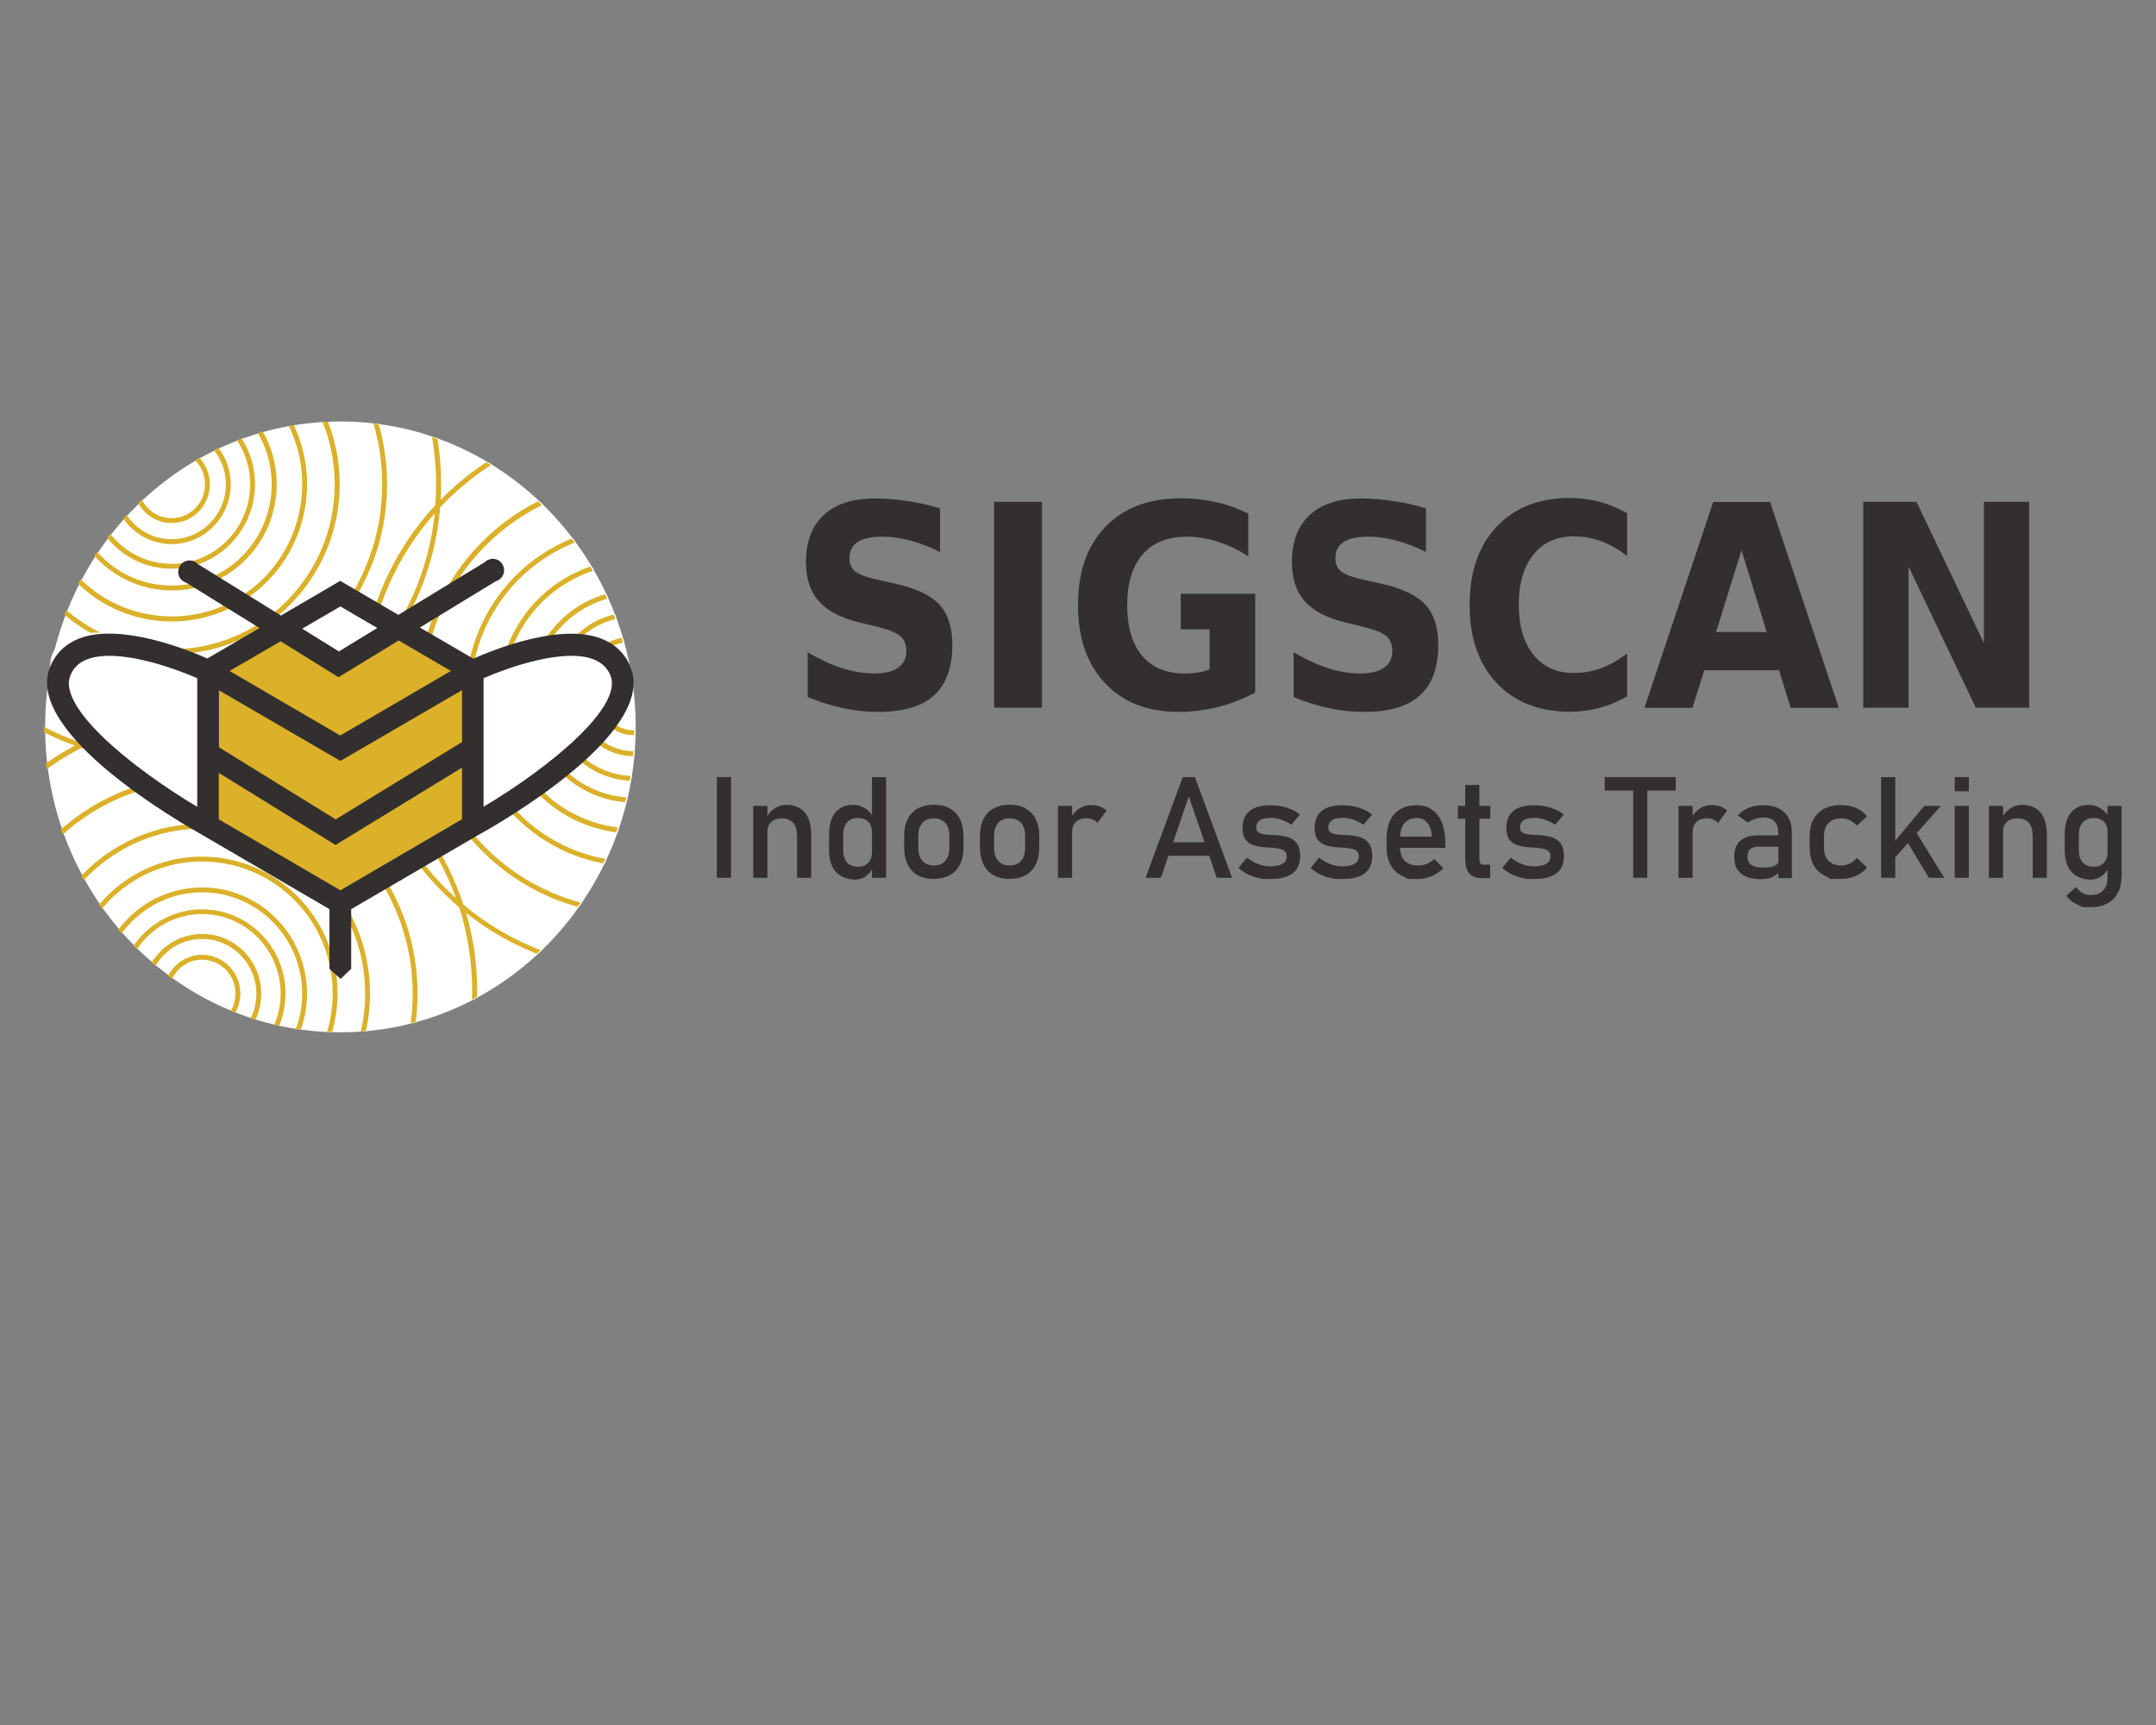 <?xml version="1.0" encoding="utf-8"?>
<!-- Generator: Adobe Illustrator 23.0.6, SVG Export Plug-In . SVG Version: 6.00 Build 0)  -->
<svg version="1.1" id="Calque_1" xmlns="http://www.w3.org/2000/svg" xmlns:xlink="http://www.w3.org/1999/xlink" x="0px" y="0px"
	 viewBox="0 0 1280 1024" style="enable-background:new 0 0 1280 1024;" xml:space="preserve">
<rect x="0" y="0" width="1280" height="1024" fill="#808080" stroke="none"/>
<style type="text/css">
	.st0{clip-path:url(#SVGID_2_);}
	.st1{fill:#FFFFFF;}
	.st2{clip-path:url(#SVGID_4_);}
	.st3{fill:#DBB12A;}
	.st4{fill:#332F2F;}
</style>
<g>
	<g>
		<defs>
			<ellipse id="SVGID_1_" cx="202.1" cy="431.5" rx="175.3" ry="181.3"/>
		</defs>
		<use xlink:href="#SVGID_1_"  style="overflow:visible;fill:#FFFFFF;"/>
		<clipPath id="SVGID_2_">
			<use xlink:href="#SVGID_1_"  style="overflow:visible;"/>
		</clipPath>
		<g class="st0">
			<path class="st1" d="M165,287.5c0-34.8-28-63-62.3-63c-34.4,0-62.3,28.3-62.3,63c0,34.8,28,63,62.3,63
				C137.1,350.6,165,322.3,165,287.5z M102.7,347.6c-32.8,0-59.4-27-59.4-60.1s26.7-60.1,59.4-60.1s59.4,27,59.4,60.1
				S135.5,347.6,102.7,347.6z"/>
			<path class="st1" d="M102.7,252c-19.3,0-35.1,15.9-35.1,35.5S83.4,323,102.7,323c19.3,0,35.1-15.9,35.1-35.5S122.1,252,102.7,252
				z M102.7,320.1c-17.7,0-32.2-14.6-32.2-32.5S85,255,102.7,255c17.7,0,32.2,14.6,32.2,32.5S120.5,320.1,102.7,320.1z"/>
			<path class="st1" d="M102.7,237.4c-27.3,0-49.6,22.5-49.6,50.1c0,27.6,22.2,50.1,49.6,50.1c27.3,0,49.5-22.5,49.5-50.1
				C152.3,259.9,130,237.4,102.7,237.4z M102.7,334.7c-25.7,0-46.6-21.2-46.6-47.2s20.9-47.2,46.6-47.2c25.7,0,46.6,21.2,46.6,47.2
				S128.4,334.7,102.7,334.7z"/>
			<path class="st1" d="M150.9,352.7c35.5-26.9,42.8-78,16.2-113.9c-26.6-35.9-77.1-43.3-112.7-16.4s-42.8,78-16.2,113.9
				c12.9,17.4,31.7,28.7,53,31.8c3.9,0.6,7.8,0.8,11.6,0.8C120.1,368.9,136.9,363.3,150.9,352.7z M40.6,334.5
				C15,299.9,22,250.6,56.2,224.7c13.9-10.5,30.2-15.6,46.4-15.6c23.6,0,47,10.9,62.2,31.4c25.6,34.6,18.6,83.9-15.6,109.8
				c-16.6,12.6-37,17.8-57.5,14.8C71.1,362.2,53,351.3,40.6,334.5z"/>
			<path class="st1" d="M202.4,287.5c0-55.6-44.7-100.8-99.7-100.8c-55,0-99.7,45.2-99.7,100.8c0,55.6,44.7,100.8,99.7,100.8
				C157.7,388.4,202.4,343.1,202.4,287.5z M5.9,287.5c0-54,43.4-97.9,96.8-97.9s96.8,43.9,96.8,97.9s-43.4,97.9-96.8,97.9
				S5.9,341.5,5.9,287.5z"/>
			<path class="st1" d="M230.6,287.5c0-71.3-57.4-129.3-127.9-129.3c-70.5,0-127.9,58-127.9,129.3s57.4,129.3,127.9,129.3
				C173.2,416.8,230.6,358.8,230.6,287.5z M-22.2,287.5c0-69.7,56.1-126.3,125-126.3c68.9,0,124.9,56.7,124.9,126.3
				s-56.1,126.3-124.9,126.3C33.8,413.9-22.2,357.2-22.2,287.5z"/>
			<path class="st1" d="M102.7,264.5c-12.5,0-22.7,10.3-22.7,23s10.2,23,22.7,23c12.5,0,22.7-10.3,22.7-23S115.3,264.5,102.7,264.5z
				 M102.7,307.6c-10.9,0-19.8-9-19.8-20.1s8.9-20.1,19.8-20.1c10.9,0,19.8,9,19.8,20.1S113.6,307.6,102.7,307.6z"/>
			<path class="st1" d="M377,350.4c-34.4,0-62.3,28.3-62.3,63s28,63,62.3,63c34.4,0,62.3-28.3,62.3-63S411.3,350.4,377,350.4z
				 M377,473.5c-32.8,0-59.4-27-59.4-60.1s26.7-60.1,59.4-60.1s59.4,27,59.4,60.1S409.7,473.5,377,473.5z"/>
			<path class="st1" d="M377,377.9c-19.3,0-35.1,15.9-35.1,35.5s15.7,35.5,35.1,35.5c19.3,0,35.1-15.9,35.1-35.5
				S396.3,377.9,377,377.9z M377,445.9c-17.7,0-32.2-14.6-32.2-32.5c0-17.9,14.4-32.5,32.2-32.5c17.7,0,32.2,14.6,32.2,32.5
				C409.1,431.3,394.7,445.9,377,445.9z"/>
			<path class="st1" d="M377,363.3c-27.3,0-49.5,22.5-49.5,50.1c0,27.6,22.2,50.1,49.5,50.1c27.3,0,49.6-22.5,49.6-50.1
				C426.5,385.8,404.3,363.3,377,363.3z M377,460.6c-25.7,0-46.6-21.2-46.6-47.2c0-26,20.9-47.2,46.6-47.2s46.6,21.2,46.6,47.2
				C423.6,439.4,402.7,460.6,377,460.6z"/>
			<path class="st1" d="M441.4,364.7c-26.6-35.9-77.1-43.3-112.7-16.4c-35.5,26.9-42.8,78-16.2,113.9c15.8,21.3,40,32.6,64.5,32.6
				c16.8,0,33.7-5.3,48.1-16.2C460.7,451.7,468,400.6,441.4,364.7z M423.4,476.2c-34.3,25.9-83,18.8-108.6-15.8
				c-25.6-34.6-18.6-83.9,15.6-109.8c13.9-10.5,30.2-15.6,46.4-15.6c23.6,0,47,10.9,62.2,31.4C464.7,401.1,457.7,450.3,423.4,476.2z
				"/>
			<path class="st1" d="M377,312.6c-55,0-99.7,45.2-99.7,100.8S322,514.3,377,514.3c55,0,99.7-45.2,99.7-100.8S432,312.6,377,312.6z
				 M377,511.3c-53.4,0-96.8-43.9-96.8-97.9s43.4-97.9,96.8-97.9s96.8,43.9,96.8,97.9S430.3,511.3,377,511.3z"/>
			<path class="st1" d="M377,284.1c-70.5,0-127.9,58-127.9,129.3S306.5,542.7,377,542.7s127.9-58,127.9-129.3S447.5,284.1,377,284.1
				z M377,539.8c-68.9,0-124.9-56.7-124.9-126.3S308.1,287.1,377,287.1s124.9,56.7,124.9,126.3S445.9,539.8,377,539.8z"/>
			<path class="st1" d="M377,390.4c-12.5,0-22.7,10.3-22.7,23s10.2,23,22.7,23s22.7-10.3,22.7-23S389.5,390.4,377,390.4z M377,433.5
				c-10.9,0-19.8-9-19.8-20.1s8.9-20.1,19.8-20.1s19.8,9,19.8,20.1S387.9,433.5,377,433.5z"/>
			<path class="st1" d="M120.8,526.8c-34.4,0-62.3,28.3-62.3,63c0,34.8,28,63,62.3,63s62.3-28.3,62.3-63
				C183.1,555.1,155.2,526.8,120.8,526.8z M120.8,649.9c-32.8,0-59.4-27-59.4-60.1c0-33.1,26.7-60.1,59.4-60.1s59.4,27,59.4,60.1
				C180.2,623,153.6,649.9,120.8,649.9z"/>
			<path class="st1" d="M120.8,554.4c-19.3,0-35.1,15.9-35.1,35.5c0,19.6,15.7,35.5,35.1,35.5c19.3,0,35.1-15.9,35.1-35.5
				C155.9,570.3,140.1,554.4,120.8,554.4z M120.8,622.4c-17.7,0-32.2-14.6-32.2-32.5c0-17.9,14.4-32.5,32.2-32.5
				c17.7,0,32.2,14.6,32.2,32.5C153,607.8,138.5,622.4,120.8,622.4z"/>
			<path class="st1" d="M120.8,539.8c-27.3,0-49.5,22.5-49.5,50.1c0,27.6,22.2,50.1,49.5,50.1s49.5-22.5,49.5-50.1
				C170.3,562.2,148.1,539.8,120.8,539.8z M120.8,637c-25.7,0-46.6-21.2-46.6-47.2c0-26,20.9-47.2,46.6-47.2
				c25.7,0,46.6,21.2,46.6,47.2C167.4,615.9,146.5,637,120.8,637z"/>
			<path class="st1" d="M72.6,524.7c-35.5,26.9-42.8,78-16.2,113.9c15.8,21.3,40,32.6,64.5,32.6c16.8,0,33.7-5.3,48.1-16.2
				c35.5-26.9,42.8-78,16.2-113.9C158.7,505.2,108.1,497.8,72.6,524.7z M167.3,652.7c-34.2,25.9-83,18.8-108.6-15.8
				C33.1,602.2,40.1,553,74.3,527c13.9-10.5,30.2-15.6,46.4-15.6c23.6,0,47,10.9,62.2,31.4C208.5,577.5,201.5,626.7,167.3,652.7z"/>
			<path class="st1" d="M120.8,489c-55,0-99.7,45.2-99.7,100.8c0,55.6,44.7,100.8,99.7,100.8s99.7-45.2,99.7-100.8
				C220.5,534.2,175.8,489,120.8,489z M120.8,687.7c-53.4,0-96.8-43.9-96.8-97.9c0-54,43.4-97.9,96.8-97.9s96.8,43.9,96.8,97.9
				C217.6,643.8,174.2,687.7,120.8,687.7z"/>
			<path class="st1" d="M120.8,460.6c-70.5,0-127.9,58-127.9,129.3s57.4,129.3,127.9,129.3s127.9-58,127.9-129.3
				S191.3,460.6,120.8,460.6z M120.8,716.2c-68.9,0-124.9-56.7-124.9-126.3c0-69.7,56.1-126.3,124.9-126.3s124.9,56.7,124.9,126.3
				C245.7,659.5,189.7,716.2,120.8,716.2z"/>
			<path class="st1" d="M120.8,566.8c-12.5,0-22.7,10.3-22.7,23c0,12.7,10.2,23,22.7,23c12.5,0,22.7-10.3,22.7-23
				C143.5,577.2,133.3,566.8,120.8,566.8z M120.8,609.9c-10.9,0-19.8-9-19.8-20.1s8.9-20.1,19.8-20.1c10.9,0,19.8,9,19.8,20.1
				S131.7,609.9,120.8,609.9z"/>
			<path class="st1" d="M377.9,247.9c-45.1,0-86,18.7-115.5,48.7c0.2-3,0.2-6.1,0.2-9.1c0-90.8-73.1-164.7-162.9-164.7
				S-63.1,196.7-63.1,287.5c0,71.4,45.2,132.4,108.2,155.1c-51.6,27.6-86.9,82.6-86.9,145.6c0,90.8,73.1,164.7,162.9,164.7
				s162.9-73.9,162.9-164.7c0-16-2.3-31.6-6.5-46.2c27.7,22,62.6,35.2,100.5,35.2c89.8,0,162.9-73.9,162.9-164.7
				S467.7,247.9,377.9,247.9z M-60.1,287.5c0-89.2,71.7-161.7,159.9-161.7c88.2,0,159.9,72.5,159.9,161.7c0,4.2-0.2,8.3-0.5,12.4
				c-24.5,26.4-40.5,60.9-43.6,99c-12.5,13.3-27.3,24.5-43.7,32.9c-16-5.3-33.1-8.2-50.8-8.2c-26,0-50.5,6.2-72.4,17.2
				C-14.5,419.2-60.1,358.7-60.1,287.5z M258.8,304.8c-3.6,34.6-18.1,66-39.9,90.6C222.5,360.7,237,329.4,258.8,304.8z M221.6,458.8
				c-13.7-10.9-29.2-19.6-45.9-25.7c14.7-7.8,28-17.9,39.6-29.7c-0.2,3-0.2,6.1-0.2,9.1C215.1,428.6,217.4,444.2,221.6,458.8z
				 M168.2,433.7c-20.7,10-43.9,15.5-68.4,15.5c-16.4,0-32.2-2.5-47.1-7.1c20.7-10,43.9-15.5,68.4-15.5
				C137.5,426.6,153.3,429.1,168.2,433.7z M281,588.3c0,89.2-71.7,161.7-159.9,161.7c-88.2,0-159.9-72.5-159.9-161.7
				c0-63,35.8-117.6,87.8-144.3c16,5.3,33.1,8.2,50.8,8.2c26,0,50.5-6.2,72.4-17.2c18.8,6.4,36.1,16.3,51,28.9
				c9.6,29.5,27.2,55.3,50.2,74.8C278.3,554.3,281,571,281,588.3z M227.6,467.7c19.5,17.7,34.8,40.1,43.9,65.4
				C251.9,515.5,236.7,493.1,227.6,467.7z M377.9,574.3c-38.8,0-74.4-14-102.1-37.3c-9.6-29.5-27.2-55.3-50.2-74.8
				c-5-15.6-7.7-32.3-7.7-49.6c0-4.2,0.2-8.3,0.5-12.4c24.5-26.4,40.5-60.9,43.6-99c29.2-31,70.3-50.3,115.8-50.3
				c88.2,0,159.9,72.5,159.9,161.7C537.9,501.8,466.1,574.3,377.9,574.3z"/>
		</g>
	</g>
	<g>
		<g>
			<path class="st1" d="M126.4,391.8l75.6-44.1l79.5,47.5c0,0,74.1-42.8,93.9,3.2c0,0-7.2,44.5-97.1,92.5s-74.4,43.5-74.4,43.5
				l-80.4-46.9c0,0-100.6-63.1-92.8-94.2C30.7,393.1,29.8,354.4,126.4,391.8z"/>
		</g>
	</g>
</g>
<g>
	<g>
		<defs>
			<ellipse id="SVGID_3_" cx="201.3" cy="431.5" rx="175.3" ry="181.3"/>
		</defs>
		<clipPath id="SVGID_4_">
			<use xlink:href="#SVGID_3_"  style="overflow:visible;"/>
		</clipPath>
		<g class="st2">
			<path class="st3" d="M164.3,287.5c0-34.8-28-63-62.3-63c-34.4,0-62.3,28.3-62.3,63c0,34.8,28,63,62.3,63
				C136.3,350.6,164.3,322.3,164.3,287.5z M101.9,347.6c-32.8,0-59.4-27-59.4-60.1s26.7-60.1,59.4-60.1s59.4,27,59.4,60.1
				S134.7,347.6,101.9,347.6z"/>
			<path class="st3" d="M101.9,252c-19.3,0-35.1,15.9-35.1,35.5S82.6,323,101.9,323c19.3,0,35.1-15.9,35.1-35.5S121.3,252,101.9,252
				z M101.9,320.1c-17.7,0-32.2-14.6-32.2-32.5S84.2,255,101.9,255s32.2,14.6,32.2,32.5S119.7,320.1,101.9,320.1z"/>
			<path class="st3" d="M101.9,237.4c-27.3,0-49.6,22.5-49.6,50.1c0,27.6,22.2,50.1,49.6,50.1c27.3,0,49.5-22.5,49.5-50.1
				C151.5,259.9,129.3,237.4,101.9,237.4z M101.9,334.7c-25.7,0-46.6-21.2-46.6-47.2s20.9-47.2,46.6-47.2s46.6,21.2,46.6,47.2
				S127.7,334.7,101.9,334.7z"/>
			<path class="st3" d="M150.1,352.7c35.5-26.9,42.8-78,16.2-113.9c-26.6-35.9-77.1-43.3-112.7-16.4s-42.8,78-16.2,113.9
				c12.9,17.4,31.7,28.7,53,31.8c3.9,0.6,7.8,0.8,11.6,0.8C119.4,368.9,136.1,363.3,150.1,352.7z M39.8,334.5
				c-25.6-34.6-18.6-83.9,15.6-109.8c13.9-10.5,30.2-15.6,46.4-15.6c23.6,0,47,10.9,62.2,31.4c25.6,34.6,18.6,83.9-15.6,109.8
				c-16.6,12.6-37,17.8-57.5,14.8C70.4,362.2,52.2,351.3,39.8,334.5z"/>
			<path class="st3" d="M201.7,287.5c0-55.6-44.7-100.8-99.7-100.8c-55,0-99.7,45.2-99.7,100.8c0,55.6,44.7,100.8,99.7,100.8
				C156.9,388.4,201.7,343.1,201.7,287.5z M5.1,287.5c0-54,43.4-97.9,96.8-97.9s96.8,43.9,96.8,97.9s-43.4,97.9-96.8,97.9
				S5.1,341.5,5.1,287.5z"/>
			<path class="st3" d="M229.8,287.5c0-71.3-57.4-129.3-127.9-129.3c-70.5,0-127.9,58-127.9,129.3s57.4,129.3,127.9,129.3
				C172.4,416.8,229.8,358.8,229.8,287.5z M-23,287.5c0-69.7,56.1-126.3,125-126.3c68.9,0,124.9,56.7,124.9,126.3
				s-56.1,126.3-124.9,126.3C33,413.9-23,357.2-23,287.5z"/>
			<path class="st3" d="M101.9,264.5c-12.5,0-22.7,10.3-22.7,23s10.2,23,22.7,23c12.5,0,22.7-10.3,22.7-23S114.5,264.5,101.9,264.5z
				 M101.9,307.6c-10.9,0-19.8-9-19.8-20.1s8.9-20.1,19.8-20.1c10.9,0,19.8,9,19.8,20.1S112.9,307.6,101.9,307.6z"/>
			<path class="st3" d="M376.2,350.4c-34.4,0-62.3,28.3-62.3,63s28,63,62.3,63c34.4,0,62.3-28.3,62.3-63S410.6,350.4,376.2,350.4z
				 M376.2,473.5c-32.8,0-59.4-27-59.4-60.1s26.7-60.1,59.4-60.1s59.4,27,59.4,60.1S409,473.5,376.2,473.5z"/>
			<path class="st3" d="M376.2,377.9c-19.3,0-35.1,15.9-35.1,35.5s15.7,35.5,35.1,35.5c19.3,0,35.1-15.9,35.1-35.5
				S395.5,377.9,376.2,377.9z M376.2,445.9c-17.7,0-32.2-14.6-32.2-32.5c0-17.9,14.4-32.5,32.2-32.5c17.7,0,32.2,14.6,32.2,32.5
				C408.4,431.3,393.9,445.9,376.2,445.9z"/>
			<path class="st3" d="M376.2,363.3c-27.3,0-49.5,22.5-49.5,50.1c0,27.6,22.2,50.1,49.5,50.1c27.3,0,49.6-22.5,49.6-50.1
				C425.7,385.8,403.5,363.3,376.2,363.3z M376.2,460.6c-25.7,0-46.6-21.2-46.6-47.2c0-26,20.9-47.2,46.6-47.2
				c25.7,0,46.6,21.2,46.6,47.2C422.8,439.4,401.9,460.6,376.2,460.6z"/>
			<path class="st3" d="M440.6,364.7c-26.6-35.9-77.1-43.3-112.7-16.4c-35.5,26.9-42.8,78-16.2,113.9c15.8,21.3,40,32.6,64.5,32.6
				c16.8,0,33.7-5.3,48.1-16.2C459.9,451.7,467.2,400.6,440.6,364.7z M422.7,476.2c-34.3,25.9-83,18.8-108.6-15.8
				c-25.6-34.6-18.6-83.9,15.6-109.8c13.9-10.5,30.2-15.6,46.4-15.6c23.6,0,47,10.9,62.2,31.4C463.9,401.1,456.9,450.3,422.7,476.2z
				"/>
			<path class="st3" d="M376.2,312.6c-55,0-99.7,45.2-99.7,100.8s44.7,100.8,99.7,100.8c55,0,99.7-45.2,99.7-100.8
				S431.2,312.6,376.2,312.6z M376.2,511.3c-53.4,0-96.8-43.9-96.8-97.9s43.4-97.9,96.8-97.9s96.8,43.9,96.8,97.9
				S429.6,511.3,376.2,511.3z"/>
			<path class="st3" d="M376.2,284.1c-70.5,0-127.9,58-127.9,129.3s57.4,129.3,127.9,129.3S504,484.7,504,413.4
				S446.7,284.1,376.2,284.1z M376.2,539.8c-68.9,0-124.9-56.7-124.9-126.3s56.1-126.3,124.9-126.3s124.9,56.7,124.9,126.3
				S445.1,539.8,376.2,539.8z"/>
			<path class="st3" d="M376.2,390.4c-12.5,0-22.7,10.3-22.7,23s10.2,23,22.7,23s22.7-10.3,22.7-23S388.7,390.4,376.2,390.4z
				 M376.2,433.5c-10.9,0-19.8-9-19.8-20.1s8.9-20.1,19.8-20.1s19.8,9,19.8,20.1S387.1,433.5,376.2,433.5z"/>
			<path class="st3" d="M120,526.8c-34.4,0-62.3,28.3-62.3,63c0,34.8,28,63,62.3,63s62.3-28.3,62.3-63
				C182.3,555.1,154.4,526.8,120,526.8z M120,649.9c-32.8,0-59.4-27-59.4-60.1c0-33.1,26.7-60.1,59.4-60.1s59.4,27,59.4,60.1
				C179.4,623,152.8,649.9,120,649.9z"/>
			<path class="st3" d="M120,554.4c-19.3,0-35.1,15.9-35.1,35.5c0,19.6,15.7,35.5,35.1,35.5s35.1-15.9,35.1-35.5
				C155.1,570.3,139.4,554.4,120,554.4z M120,622.4c-17.7,0-32.2-14.6-32.2-32.5c0-17.9,14.4-32.5,32.2-32.5
				c17.7,0,32.2,14.6,32.2,32.5C152.2,607.8,137.8,622.4,120,622.4z"/>
			<path class="st3" d="M120,539.8c-27.3,0-49.5,22.5-49.5,50.1c0,27.6,22.2,50.1,49.5,50.1c27.3,0,49.5-22.5,49.5-50.1
				C169.6,562.2,147.3,539.8,120,539.8z M120,637c-25.7,0-46.6-21.2-46.6-47.2c0-26,20.9-47.2,46.6-47.2s46.6,21.2,46.6,47.2
				C166.6,615.9,145.7,637,120,637z"/>
			<path class="st3" d="M71.8,524.7c-35.5,26.9-42.8,78-16.2,113.9c15.8,21.3,40,32.6,64.5,32.6c16.8,0,33.7-5.3,48.1-16.2
				c35.5-26.9,42.8-78,16.2-113.9C157.9,505.2,107.3,497.8,71.8,524.7z M166.5,652.7c-34.2,25.9-83,18.8-108.6-15.8
				C32.3,602.2,39.3,553,73.5,527c13.9-10.5,30.2-15.6,46.4-15.6c23.6,0,47,10.9,62.2,31.4C207.7,577.5,200.7,626.7,166.5,652.7z"/>
			<path class="st3" d="M120,489c-55,0-99.7,45.2-99.7,100.8c0,55.6,44.7,100.8,99.7,100.8s99.7-45.2,99.7-100.8
				C219.7,534.2,175,489,120,489z M120,687.7c-53.4,0-96.8-43.9-96.8-97.9c0-54,43.4-97.9,96.8-97.9s96.8,43.9,96.8,97.9
				C216.8,643.8,173.4,687.7,120,687.7z"/>
			<path class="st3" d="M120,460.6c-70.5,0-127.9,58-127.9,129.3S49.5,719.1,120,719.1s127.9-58,127.9-129.3S190.5,460.6,120,460.6z
				 M120,716.2c-68.9,0-124.9-56.7-124.9-126.3c0-69.7,56.1-126.3,124.9-126.3S245,520.2,245,589.9C245,659.5,188.9,716.2,120,716.2
				z"/>
			<path class="st3" d="M120,566.8c-12.5,0-22.7,10.3-22.7,23c0,12.7,10.2,23,22.7,23c12.5,0,22.7-10.3,22.7-23
				C142.8,577.2,132.6,566.8,120,566.8z M120,609.9c-10.9,0-19.8-9-19.8-20.1s8.9-20.1,19.8-20.1c10.9,0,19.8,9,19.8,20.1
				S130.9,609.9,120,609.9z"/>
			<path class="st3" d="M377.2,247.9c-45.1,0-86,18.7-115.5,48.7c0.2-3,0.2-6.1,0.2-9.1c0-90.8-73.1-164.7-162.9-164.7
				S-63.8,196.7-63.8,287.5c0,71.4,45.2,132.4,108.2,155.1c-51.6,27.6-86.9,82.6-86.9,145.6c0,90.8,73.1,164.7,162.9,164.7
				s162.9-73.9,162.9-164.7c0-16-2.3-31.6-6.5-46.2c27.7,22,62.6,35.2,100.5,35.2c89.8,0,162.9-73.9,162.9-164.7
				S467,247.9,377.2,247.9z M-60.9,287.5c0-89.2,71.7-161.7,159.9-161.7c88.2,0,159.9,72.5,159.9,161.7c0,4.2-0.2,8.3-0.5,12.4
				c-24.5,26.4-40.5,60.9-43.6,99c-12.5,13.3-27.3,24.5-43.7,32.9c-16-5.3-33.1-8.2-50.8-8.2c-26,0-50.5,6.2-72.4,17.2
				C-15.3,419.2-60.9,358.7-60.9,287.5z M258.1,304.8c-3.6,34.6-18.1,66-39.9,90.6C221.8,360.7,236.2,329.4,258.1,304.8z
				 M220.8,458.8c-13.7-10.9-29.2-19.6-45.9-25.7c14.7-7.8,28-17.9,39.6-29.7c-0.2,3-0.2,6.1-0.2,9.1
				C214.3,428.6,216.6,444.2,220.8,458.8z M167.4,433.7c-20.7,10-43.9,15.5-68.4,15.5c-16.4,0-32.2-2.5-47.1-7.1
				c20.7-10,43.9-15.5,68.4-15.5C136.7,426.6,152.5,429.1,167.4,433.7z M280.3,588.3c0,89.2-71.7,161.7-159.9,161.7
				c-88.2,0-159.9-72.5-159.9-161.7c0-63,35.8-117.6,87.8-144.3c16,5.3,33.1,8.2,50.8,8.2c26,0,50.5-6.2,72.4-17.2
				c18.8,6.4,36.1,16.3,51,28.9c9.6,29.5,27.2,55.3,50.2,74.8C277.6,554.3,280.3,571,280.3,588.3z M226.8,467.7
				c19.5,17.7,34.8,40.1,43.9,65.4C251.1,515.5,235.9,493.1,226.8,467.7z M377.2,574.3c-38.8,0-74.4-14-102.1-37.3
				c-9.6-29.5-27.2-55.3-50.2-74.8c-5-15.6-7.7-32.3-7.7-49.6c0-4.2,0.2-8.3,0.5-12.4c24.5-26.4,40.5-60.9,43.6-99
				c29.2-31,70.3-50.3,115.8-50.3c88.2,0,159.9,72.5,159.9,161.7C537.1,501.8,465.3,574.3,377.2,574.3z"/>
		</g>
	</g>
	<g>
		<g>
			<path class="st1" d="M125.7,391.8l75.6-44.1l79.5,47.5c0,0,74.1-42.8,93.9,3.2c0,0-7.2,44.5-97.1,92.5s-74.4,43.5-74.4,43.5
				l-80.4-46.9c0,0-100.6-63.1-92.8-94.2C29.9,393.1,29,354.4,125.7,391.8z"/>
		</g>
	</g>
</g>
<g>
	<g>
		<polygon class="st3" points="126.3,396.7 163.1,370.8 201.1,394.3 234.5,374 280.7,398.3 280.7,493.6 202.1,536.1 123.4,490.2 		
			"/>
	</g>
	<path class="st4" d="M374.3,395.8c-3.3-7.9-9.1-13.5-17.3-16.7c-24.5-9.5-64.5,6.8-76,11.9l-31.7-18.5l45.1-27.5
		c2.8-0.8,4.9-3.4,4.9-6.5c0-3.7-3-6.8-6.7-6.8c-0.7,0-1.4,0.1-2.1,0.4l0,0l-0.1,0c-0.9,0.3-1.8,0.8-2.4,1.5l-51.5,31.4l-34.5-20.2
		l-35.2,20.6l-49.4-30.6c-1.2-1.3-2.9-2.1-4.9-2.1c-3.7,0-6.7,3-6.7,6.8c0,1.8,0.7,3.5,1.9,4.7l0,0l0.1,0c0.7,0.7,1.6,1.3,2.6,1.6
		l43.7,27l-31,18.1c-11.5-5.1-51.5-21.3-76-11.9c-8.2,3.2-14,8.8-17.3,16.7c-16.3,39.3,79,93.6,90.4,100l75.4,44v35.4l6.6,6l6.3-6
		v-35.4l75.4-44C295.4,489.5,390.6,435.1,374.3,395.8z M202.1,360l21.9,12.8l-22.8,13.9l-21.8-13.5L202.1,360z M166.6,380.7
		l34.4,21.3l35.7-21.8l31,18.1l-65.7,38.3l-65.7-38.3L166.6,380.7z M202.1,451.7l72.2-42v30.8l-75,45.9l-69.3-42.8v-33.8
		L202.1,451.7z M117,478.9c-38.6-23-83.1-59.1-75.2-78c1.9-4.5,5.1-7.7,10-9.5c17.5-6.8,50.2,4.6,65.3,11.2V478.9z M202.1,528.5
		l-72.2-42.1v-27.6l69.3,42.8l75.1-45.9v30.6L202.1,528.5z M287.1,478.9v-76.3c15.1-6.6,47.8-18,65.3-11.2c4.8,1.9,8.1,5,10,9.5
		C370.2,419.8,325.7,455.9,287.1,478.9z"/>
</g>
<g>
	<path class="st4" d="M558.1,301.8v25.9c-6-3-11.9-5.3-17.6-6.8c-5.8-1.5-11.2-2.3-16.3-2.3c-6.8,0-11.8,1-15,3.1
		c-3.2,2.1-4.9,5.3-4.9,9.7c0,3.3,1.1,5.8,3.3,7.7c2.2,1.8,6.2,3.4,12,4.7l12,2.7c12.3,2.7,21,6.9,26.1,12.4
		c5.1,5.6,7.7,13.5,7.7,23.7c0,13.5-3.6,23.5-10.8,30.1c-7.2,6.6-18.2,9.9-33,9.9c-7,0-14-0.7-21-2.2c-7-1.5-14-3.7-21.1-6.6v-26.6
		c7,4.1,13.8,7.3,20.4,9.4c6.5,2.1,12.9,3.2,19,3.2c6.2,0,10.9-1.1,14.2-3.4c3.3-2.3,5-5.6,5-9.8c0-3.8-1.1-6.8-3.4-8.8
		c-2.2-2.1-6.7-3.9-13.4-5.6l-11-2.7c-11-2.6-19-6.8-24.1-12.5c-5.1-5.7-7.7-13.5-7.7-23.2c0-12.2,3.5-21.5,10.6-28.1
		c7.1-6.6,17.2-9.8,30.5-9.8c6.1,0,12.3,0.5,18.7,1.5C544.7,298.2,551.3,299.7,558.1,301.8z"/>
	<path class="st4" d="M590.2,297.9h28.4v122.2h-28.4V297.9z"/>
	<path class="st4" d="M745.2,411.1c-7.1,3.8-14.4,6.7-22.1,8.6c-7.6,1.9-15.5,2.9-23.5,2.9c-18.3,0-32.9-5.7-43.6-17.1
		c-10.7-11.4-16-26.8-16-46.3c0-19.7,5.4-35.2,16.3-46.5c10.9-11.3,25.8-16.9,44.8-16.9c7.3,0,14.3,0.8,21,2.3
		c6.7,1.5,13,3.8,19,6.8v25.3c-6.2-3.9-12.3-6.8-18.3-8.7c-6.1-1.9-12.1-2.9-18.3-2.9c-11.3,0-20,3.5-26.1,10.5
		c-6.1,7-9.2,17-9.2,30.1c0,12.9,2.9,22.9,8.8,30c5.9,7,14.3,10.6,25.1,10.6c2.9,0,5.7-0.2,8.2-0.6c2.5-0.4,4.8-1,6.8-1.9v-23.7H701
		v-21.1h44.2V411.1z"/>
	<path class="st4" d="M846.6,301.8v25.9c-6-3-11.9-5.3-17.6-6.8c-5.8-1.5-11.2-2.3-16.3-2.3c-6.8,0-11.8,1-15,3.1
		c-3.2,2.1-4.9,5.3-4.9,9.7c0,3.3,1.1,5.8,3.3,7.7c2.2,1.8,6.2,3.4,12,4.7l12,2.7c12.3,2.7,21,6.9,26.1,12.4
		c5.1,5.6,7.7,13.5,7.7,23.7c0,13.5-3.6,23.5-10.8,30.1c-7.2,6.6-18.2,9.9-33,9.9c-7,0-14-0.7-21-2.2c-7-1.5-14-3.7-21.1-6.6v-26.6
		c7,4.1,13.8,7.3,20.4,9.4c6.5,2.1,12.9,3.2,19,3.2c6.2,0,10.9-1.1,14.2-3.4c3.3-2.3,5-5.6,5-9.8c0-3.8-1.1-6.8-3.4-8.8
		c-2.2-2.1-6.7-3.9-13.4-5.6l-11-2.7c-11-2.6-19-6.8-24.1-12.5c-5.1-5.7-7.7-13.5-7.7-23.2c0-12.2,3.5-21.5,10.6-28.1
		c7.1-6.6,17.2-9.8,30.5-9.8c6.1,0,12.3,0.5,18.7,1.5C833.2,298.2,839.8,299.7,846.6,301.8z"/>
	<path class="st4" d="M966,413.4c-5.2,3-10.7,5.3-16.3,6.8c-5.6,1.5-11.5,2.3-17.6,2.3c-18.3,0-32.9-5.7-43.6-17.1
		c-10.7-11.4-16-26.8-16-46.3c0-19.5,5.3-35,16-46.4c10.7-11.4,25.2-17.1,43.6-17.1c6.1,0,12,0.8,17.6,2.3
		c5.6,1.5,11.1,3.8,16.3,6.8v25.3c-5.3-4-10.5-6.9-15.6-8.8c-5.1-1.9-10.5-2.8-16.1-2.8c-10.2,0-18.1,3.6-23.9,10.8
		c-5.8,7.2-8.7,17.1-8.7,29.8c0,12.6,2.9,22.5,8.7,29.7c5.8,7.2,13.8,10.8,23.9,10.8c5.6,0,11-0.9,16.1-2.8
		c5.1-1.9,10.3-4.8,15.6-8.8V413.4z"/>
	<path class="st4" d="M1056.2,397.9h-44.4l-7,22.3h-28.5l40.8-122.2h33.8l40.8,122.2h-28.6L1056.2,397.9z M1018.8,375.2h30.1
		l-15-48.6L1018.8,375.2z"/>
	<path class="st4" d="M1106.1,297.9h31.7l40,83.8v-83.8h26.9v122.2H1173l-39.9-83.8v83.8h-26.9V297.9z"/>
</g>
<g>
	<path class="st4" d="M434,521.1h-8.4v-59.8h8.4V521.1z"/>
	<path class="st4" d="M447.2,478.4h8.4v42.7h-8.4V478.4z M473.1,495.3c0-3-0.8-5.3-2.3-7c-1.6-1.6-3.8-2.5-6.6-2.5
		c-2.7,0-4.9,0.7-6.4,2.2c-1.5,1.5-2.2,3.5-2.2,6.1l-0.9-8.2c1.3-2.6,3-4.6,5.2-6c2.1-1.4,4.5-2.1,7.1-2.1c4.6,0,8.2,1.5,10.8,4.5
		c2.5,3,3.8,7.3,3.8,12.9v25.9h-8.4V495.3z"/>
	<path class="st4" d="M498.9,519.8c-2.2-1.4-3.9-3.3-5-5.9c-1.2-2.6-1.7-5.7-1.7-9.4v-9.4c0-3.7,0.6-6.8,1.7-9.4
		c1.1-2.6,2.8-4.6,4.9-5.9c2.2-1.4,4.7-2,7.8-2c2.5,0,4.8,0.7,6.9,2c2.1,1.3,3.8,3.2,5.1,5.6l-0.9,8.7c0-1.8-0.3-3.4-1-4.6
		c-0.7-1.3-1.6-2.3-2.9-2.9c-1.2-0.7-2.8-1-4.5-1c-2.8,0-4.9,0.9-6.4,2.6s-2.3,4.2-2.3,7.3v9.3c0,3.1,0.8,5.5,2.3,7.2
		c1.5,1.7,3.7,2.5,6.4,2.5c1.8,0,3.3-0.3,4.5-1c1.2-0.7,2.2-1.7,2.9-3c0.7-1.3,1-2.9,1-4.7l0.6,9c-0.9,2.1-2.2,3.9-4.2,5.3
		c-1.9,1.4-4.3,2.1-7.1,2.1C503.8,521.9,501.1,521.2,498.9,519.8z M517.7,461.3h8.4v59.8h-8.4V461.3z"/>
	<path class="st4" d="M544.9,519.6c-2.6-1.5-4.6-3.6-6-6.4c-1.4-2.8-2.1-6.1-2.1-10.1v-7c0-3.9,0.7-7.2,2.1-9.9
		c1.4-2.8,3.4-4.9,6-6.3s5.8-2.2,9.5-2.2c3.7,0,6.9,0.7,9.5,2.2s4.6,3.5,6,6.3c1.4,2.8,2.1,6.1,2.1,9.9v7.1c0,3.9-0.7,7.2-2.1,10
		c-1.4,2.8-3.4,4.9-6,6.3c-2.6,1.5-5.8,2.2-9.5,2.2C550.7,521.8,547.5,521,544.9,519.6z M561.2,511c1.6-1.8,2.4-4.4,2.4-7.7v-7.1
		c0-3.3-0.8-5.9-2.4-7.7c-1.6-1.8-3.9-2.7-6.8-2.7s-5.2,0.9-6.8,2.7c-1.6,1.8-2.4,4.4-2.4,7.7v7.1c0,3.3,0.8,5.9,2.4,7.7
		c1.6,1.8,3.9,2.8,6.8,2.8S559.6,512.9,561.2,511z"/>
	<path class="st4" d="M589.9,519.6c-2.6-1.5-4.6-3.6-6-6.4c-1.4-2.8-2.1-6.1-2.1-10.1v-7c0-3.9,0.7-7.2,2.1-9.9
		c1.4-2.8,3.4-4.9,6-6.3s5.8-2.2,9.5-2.2c3.7,0,6.9,0.7,9.5,2.2s4.6,3.5,6,6.3c1.4,2.8,2.1,6.1,2.1,9.9v7.1c0,3.9-0.7,7.2-2.1,10
		c-1.4,2.8-3.4,4.9-6,6.3c-2.6,1.5-5.8,2.2-9.5,2.2C595.7,521.8,592.6,521,589.9,519.6z M606.2,511c1.6-1.8,2.4-4.4,2.4-7.7v-7.1
		c0-3.3-0.8-5.9-2.4-7.7c-1.6-1.8-3.9-2.7-6.8-2.7s-5.2,0.9-6.8,2.7c-1.6,1.8-2.4,4.4-2.4,7.7v7.1c0,3.3,0.8,5.9,2.4,7.7
		c1.6,1.8,3.9,2.8,6.8,2.8S604.6,512.9,606.2,511z"/>
	<path class="st4" d="M628.1,478.4h8.4v42.7h-8.4V478.4z M648.8,486.5c-1.1-0.5-2.4-0.7-3.9-0.7c-2.7,0-4.7,0.7-6.2,2.2
		c-1.5,1.5-2.2,3.5-2.2,6.1l-0.9-8.2c1.3-2.6,3-4.5,5.1-5.9c2.1-1.4,4.4-2.1,6.9-2.1c1.9,0,3.7,0.3,5.3,0.8c1.6,0.6,3,1.4,4.1,2.5
		l-5.5,7.4C650.9,487.6,650,487,648.8,486.5z"/>
	<path class="st4" d="M702.2,461.3h7.2l22.1,59.8h-9.1l-16.6-48.3l-16.6,48.3h-9.1L702.2,461.3z M690.3,500h31.5v8h-31.5V500z"/>
	<path class="st4" d="M750.1,521.8c0,0-1.1-0.2-3.3-0.7c-2.2-0.5-4.3-1.2-6.2-2.2c-1.9-1-3.7-2.2-5.3-3.7l5-6.1
		c2.3,1.8,4.6,3.1,6.9,3.9c2.3,0.9,4.5,1.3,6.7,1.3c3.3,0,5.8-0.5,7.5-1.5c1.7-1,2.5-2.6,2.5-4.6c0-1.4-0.5-2.4-1.4-3.1
		c-0.9-0.7-2-1.1-3.4-1.4c-1.3-0.2-3.2-0.4-5.7-0.6c-0.2,0-0.5,0-0.7,0c-0.2,0-0.5,0-0.7-0.1c-0.1,0-0.2,0-0.3,0c-0.1,0-0.2,0-0.3,0
		c-2.8-0.2-5.1-0.6-7-1.2s-3.5-1.7-4.8-3.3c-1.3-1.6-1.9-3.9-1.9-7c0-3,0.6-5.5,1.9-7.5c1.2-2,3.1-3.5,5.5-4.5
		c2.4-1,5.5-1.5,9.2-1.5c2.2,0,4.3,0.2,6.4,0.6c2,0.4,3.9,1,5.8,1.8s3.6,1.8,5.3,3.1l-5.1,6.1c-2.1-1.4-4.2-2.4-6.3-3.1
		c-2.1-0.7-4.1-1-6.1-1c-2.9,0-5,0.5-6.4,1.5c-1.4,1-2.1,2.4-2.1,4.4c0,1.2,0.4,2,1.2,2.6c0.8,0.6,1.8,1,3.1,1.2s3,0.4,5.3,0.5
		c0.2,0,0.3,0,0.5,0s0.4,0,0.6,0c0.1,0,0.2,0,0.2,0s0.2,0,0.2,0c3,0.2,5.5,0.6,7.6,1.2c2.1,0.6,3.9,1.8,5.3,3.6
		c1.4,1.8,2.1,4.4,2.1,7.7c0,3.1-0.7,5.6-2,7.6c-1.3,2-3.3,3.5-5.9,4.5c-2.6,1-6,1.5-10,1.5C751.3,521.8,750.1,521.8,750.1,521.8z"
		/>
	<path class="st4" d="M792.9,521.8c0,0-1.1-0.2-3.3-0.7c-2.2-0.5-4.3-1.2-6.2-2.2c-1.9-1-3.7-2.2-5.3-3.7l5-6.1
		c2.3,1.8,4.6,3.1,6.9,3.9c2.3,0.9,4.5,1.3,6.7,1.3c3.3,0,5.8-0.5,7.5-1.5c1.7-1,2.5-2.6,2.5-4.6c0-1.4-0.5-2.4-1.4-3.1
		c-0.9-0.7-2-1.1-3.4-1.4c-1.3-0.2-3.2-0.4-5.7-0.6c-0.2,0-0.5,0-0.7,0c-0.2,0-0.5,0-0.7-0.1c-0.1,0-0.2,0-0.3,0c-0.1,0-0.2,0-0.3,0
		c-2.8-0.2-5.1-0.6-7-1.2s-3.5-1.7-4.8-3.3c-1.3-1.6-1.9-3.9-1.9-7c0-3,0.6-5.5,1.9-7.5c1.2-2,3.1-3.5,5.5-4.5
		c2.4-1,5.5-1.5,9.2-1.5c2.2,0,4.3,0.2,6.4,0.6c2,0.4,3.9,1,5.8,1.8s3.6,1.8,5.3,3.1l-5.1,6.1c-2.1-1.4-4.2-2.4-6.3-3.1
		c-2.1-0.7-4.1-1-6.1-1c-2.9,0-5,0.5-6.4,1.5c-1.4,1-2.1,2.4-2.1,4.4c0,1.2,0.4,2,1.2,2.6c0.8,0.6,1.8,1,3.1,1.2s3,0.4,5.3,0.5
		c0.2,0,0.3,0,0.5,0s0.4,0,0.6,0c0.1,0,0.2,0,0.2,0s0.2,0,0.2,0c3,0.2,5.5,0.6,7.6,1.2c2.1,0.6,3.9,1.8,5.3,3.6
		c1.4,1.8,2.1,4.4,2.1,7.7c0,3.1-0.7,5.6-2,7.6c-1.3,2-3.3,3.5-5.9,4.5c-2.6,1-6,1.5-10,1.5C794.2,521.8,792.9,521.8,792.9,521.8z"
		/>
	<path class="st4" d="M836,521.8c0,0-1.4-0.7-4.2-2.2s-4.9-3.7-6.4-6.5c-1.5-2.9-2.2-6.3-2.2-10.4v-4.8c0-4.2,0.7-7.8,2.1-10.8
		c1.4-3,3.5-5.3,6.2-6.8c2.7-1.6,5.9-2.3,9.7-2.3c3.6,0,6.6,0.9,9.1,2.7c2.5,1.8,4.5,4.4,5.8,7.7c1.3,3.4,2,7.4,2,12.1v2.8h-28.8
		v-6.7h20.8c-0.2-3.5-1.1-6.2-2.7-8.1c-1.5-1.9-3.6-2.9-6.2-2.9c-3.2,0-5.6,1-7.4,3.1s-2.6,5-2.6,8.8v5.4c0,3.5,0.9,6.3,2.8,8.1
		c1.9,1.9,4.5,2.8,7.9,2.8c1.7,0,3.4-0.3,5.1-1c1.7-0.7,3.2-1.6,4.5-2.9l5.5,5.5c-2.1,2-4.5,3.6-7.1,4.7c-2.6,1.1-5.3,1.7-7.9,1.7
		C838,521.8,836,521.8,836,521.8z"/>
	<path class="st4" d="M865.5,478.4h19.3v7.6h-19.3V478.4z M872.3,518.5c-1.6-1.9-2.4-4.7-2.4-8.5v-44h8.4v44.1c0,1,0.2,1.8,0.6,2.4
		c0.4,0.6,1,0.8,1.8,0.8h4v8h-4.9C876.4,521.3,873.9,520.4,872.3,518.5z"/>
	<path class="st4" d="M906.7,521.8c0,0-1.1-0.2-3.3-0.7c-2.2-0.5-4.3-1.2-6.2-2.2c-1.9-1-3.7-2.2-5.3-3.7l5-6.1
		c2.3,1.8,4.6,3.1,6.9,3.9c2.3,0.9,4.5,1.3,6.7,1.3c3.3,0,5.8-0.5,7.5-1.5c1.7-1,2.5-2.6,2.5-4.6c0-1.4-0.5-2.4-1.4-3.1
		c-0.9-0.7-2-1.1-3.4-1.4c-1.3-0.2-3.2-0.4-5.7-0.6c-0.2,0-0.5,0-0.7,0c-0.2,0-0.5,0-0.7-0.1c-0.1,0-0.2,0-0.3,0c-0.1,0-0.2,0-0.3,0
		c-2.8-0.2-5.1-0.6-7-1.2s-3.5-1.7-4.8-3.3c-1.3-1.6-1.9-3.9-1.9-7c0-3,0.6-5.5,1.9-7.5c1.2-2,3.1-3.5,5.5-4.5
		c2.4-1,5.5-1.5,9.2-1.5c2.2,0,4.3,0.2,6.4,0.6c2,0.4,3.9,1,5.8,1.8s3.6,1.8,5.3,3.1l-5.1,6.1c-2.1-1.4-4.2-2.4-6.3-3.1
		c-2.1-0.7-4.1-1-6.1-1c-2.9,0-5,0.5-6.4,1.5c-1.4,1-2.1,2.4-2.1,4.4c0,1.2,0.4,2,1.2,2.6c0.8,0.6,1.8,1,3.1,1.2s3,0.4,5.3,0.5
		c0.2,0,0.3,0,0.5,0s0.4,0,0.6,0c0.1,0,0.2,0,0.2,0s0.2,0,0.2,0c3,0.2,5.5,0.6,7.6,1.2c2.1,0.6,3.9,1.8,5.3,3.6
		c1.4,1.8,2.1,4.4,2.1,7.7c0,3.1-0.7,5.6-2,7.6c-1.3,2-3.3,3.5-5.9,4.5c-2.6,1-6,1.5-10,1.5C908,521.8,906.7,521.8,906.7,521.8z"/>
	<path class="st4" d="M952.7,461.3h42.2v8h-42.2V461.3z M969.6,466.2h8.4v54.9h-8.4V466.2z"/>
	<path class="st4" d="M996.5,478.4h8.4v42.7h-8.4V478.4z M1017.2,486.5c-1.1-0.5-2.4-0.7-3.9-0.7c-2.7,0-4.7,0.7-6.2,2.2
		c-1.5,1.5-2.2,3.5-2.2,6.1l-0.9-8.2c1.3-2.6,3-4.5,5.1-5.9c2.1-1.4,4.4-2.1,6.9-2.1c1.9,0,3.7,0.3,5.3,0.8c1.6,0.6,3,1.4,4.1,2.5
		l-5.5,7.4C1019.3,487.6,1018.3,487,1017.2,486.5z"/>
	<path class="st4" d="M1033.5,518.5c-2.6-2.2-3.9-5.5-3.9-9.9c0-4.2,1.2-7.4,3.6-9.5c2.4-2.1,6-3.2,10.8-3.2h12.1l0.6,6.7H1044
		c-2.2,0-3.8,0.5-4.9,1.5c-1.1,1-1.6,2.5-1.6,4.5c0,2.2,0.7,3.8,2.2,4.8c1.4,1,3.6,1.6,6.6,1.6c3.2,0,5.6-0.3,7.2-1
		c1.6-0.7,2.4-1.8,2.4-3.2l0.9,6c-0.7,1.2-1.7,2.1-2.7,2.8c-1.1,0.7-2.3,1.3-3.8,1.7c-1.4,0.4-3,0.6-4.8,0.6
		C1040,521.8,1036.1,520.7,1033.5,518.5z M1055.7,494.1c0-2.8-0.7-5-2.2-6.5c-1.5-1.5-3.6-2.3-6.4-2.3c-1.7,0-3.4,0.3-5,0.8
		c-1.6,0.5-3.1,1.2-4.3,2.2l-6.1-4.2c1.6-1.9,3.8-3.5,6.4-4.5c2.6-1.1,5.6-1.6,8.8-1.6c3.5,0,6.6,0.6,9.1,1.9
		c2.5,1.2,4.4,3.1,5.8,5.4c1.3,2.4,2,5.2,2,8.6v27.4h-8V494.1z"/>
	<path class="st4" d="M1087,521.8c0,0-1.4-0.7-4.1-2.2c-2.8-1.5-4.9-3.6-6.3-6.3s-2.2-6.1-2.2-10v-7c0-3.9,0.7-7.2,2.2-9.9
		c1.5-2.7,3.6-4.8,6.3-6.3c2.8-1.4,6.1-2.2,10-2.2c2.2,0,4.3,0.3,6.3,0.8c2,0.5,3.7,1.3,5.3,2.3c1.6,1,2.9,2.2,3.9,3.7l-6,5.4
		c-1.2-1.4-2.6-2.4-4.2-3.2c-1.6-0.7-3.3-1.1-5.1-1.1c-3.2,0-5.7,0.9-7.5,2.7c-1.8,1.8-2.7,4.4-2.7,7.7v7c0,3.4,0.9,6,2.7,7.8
		c1.8,1.8,4.3,2.8,7.5,2.8c1.8,0,3.5-0.4,5.1-1.2c1.6-0.8,3-1.9,4.2-3.4l6,5.8c-1.1,1.4-2.4,2.6-4,3.6c-1.6,1-3.3,1.8-5.3,2.3
		c-2,0.5-4,0.8-6.2,0.8C1089,521.8,1087,521.8,1087,521.8z"/>
	<path class="st4" d="M1116.8,461.3h8.4v59.8h-8.4V461.3z M1120.4,504.9l22-26.5h9.9l-32.4,36.5L1120.4,504.9z M1130.3,496.5
		l5.4-5.6l18.6,30.2h-9.1L1130.3,496.5z"/>
	<path class="st4" d="M1160.5,461.3h8.4v8.4h-8.4V461.3z M1160.5,478.4h8.4v42.7h-8.4V478.4z"/>
	<path class="st4" d="M1180.8,478.4h8.4v42.7h-8.4V478.4z M1206.7,495.3c0-3-0.8-5.3-2.3-7s-3.8-2.5-6.6-2.5c-2.7,0-4.9,0.7-6.4,2.2
		c-1.5,1.5-2.2,3.5-2.2,6.1l-0.9-8.2c1.3-2.6,3-4.6,5.2-6c2.1-1.4,4.5-2.1,7.1-2.1c4.6,0,8.2,1.5,10.8,4.5c2.5,3,3.8,7.3,3.8,12.9
		v25.9h-8.4V495.3z"/>
	<path class="st4" d="M1232.5,519.8c-2.2-1.4-3.9-3.3-5-5.9c-1.2-2.6-1.7-5.7-1.7-9.4v-9.4c0-3.7,0.6-6.8,1.7-9.4
		c1.1-2.6,2.8-4.6,4.9-5.9c2.2-1.4,4.7-2,7.8-2c2.5,0,4.8,0.7,6.9,2c2.1,1.3,3.8,3.2,5.1,5.6l-0.9,8.7c0-1.8-0.3-3.4-1-4.6
		c-0.7-1.3-1.6-2.3-2.9-2.9c-1.2-0.7-2.8-1-4.5-1c-2.8,0-4.9,0.9-6.4,2.6c-1.5,1.7-2.3,4.2-2.3,7.3v9.3c0,3.1,0.8,5.5,2.3,7.2
		c1.5,1.7,3.7,2.5,6.4,2.5c1.8,0,3.3-0.3,4.5-1c1.2-0.7,2.2-1.7,2.9-3c0.7-1.3,1-2.9,1-4.7l0.6,9c-0.9,2.1-2.2,3.9-4.2,5.3
		c-1.9,1.4-4.3,2.1-7.1,2.1C1237.4,521.9,1234.7,521.2,1232.5,519.8z M1236.5,538.5c0,0-1.3-0.6-3.8-1.8s-4.5-2.9-5.9-5l5.7-5.1
		c1.1,1.5,2.4,2.7,3.9,3.5c1.5,0.8,3.1,1.2,4.8,1.2c3.2,0,5.7-0.9,7.4-2.7c1.8-1.8,2.6-4.3,2.6-7.5v-42.7h8.4v41.4
		c0,3.9-0.7,7.3-2.2,10.1s-3.5,4.9-6.3,6.4c-2.7,1.5-6,2.2-9.9,2.2C1238.1,538.5,1236.5,538.5,1236.5,538.5z"/>
</g>
<g>
</g>
<g>
</g>
<g>
</g>
<g>
</g>
<g>
</g>
<g>
</g>
<g>
</g>
<g>
</g>
<g>
</g>
<g>
</g>
<g>
</g>
<g>
</g>
<g>
</g>
<g>
</g>
<g>
</g>
</svg>
